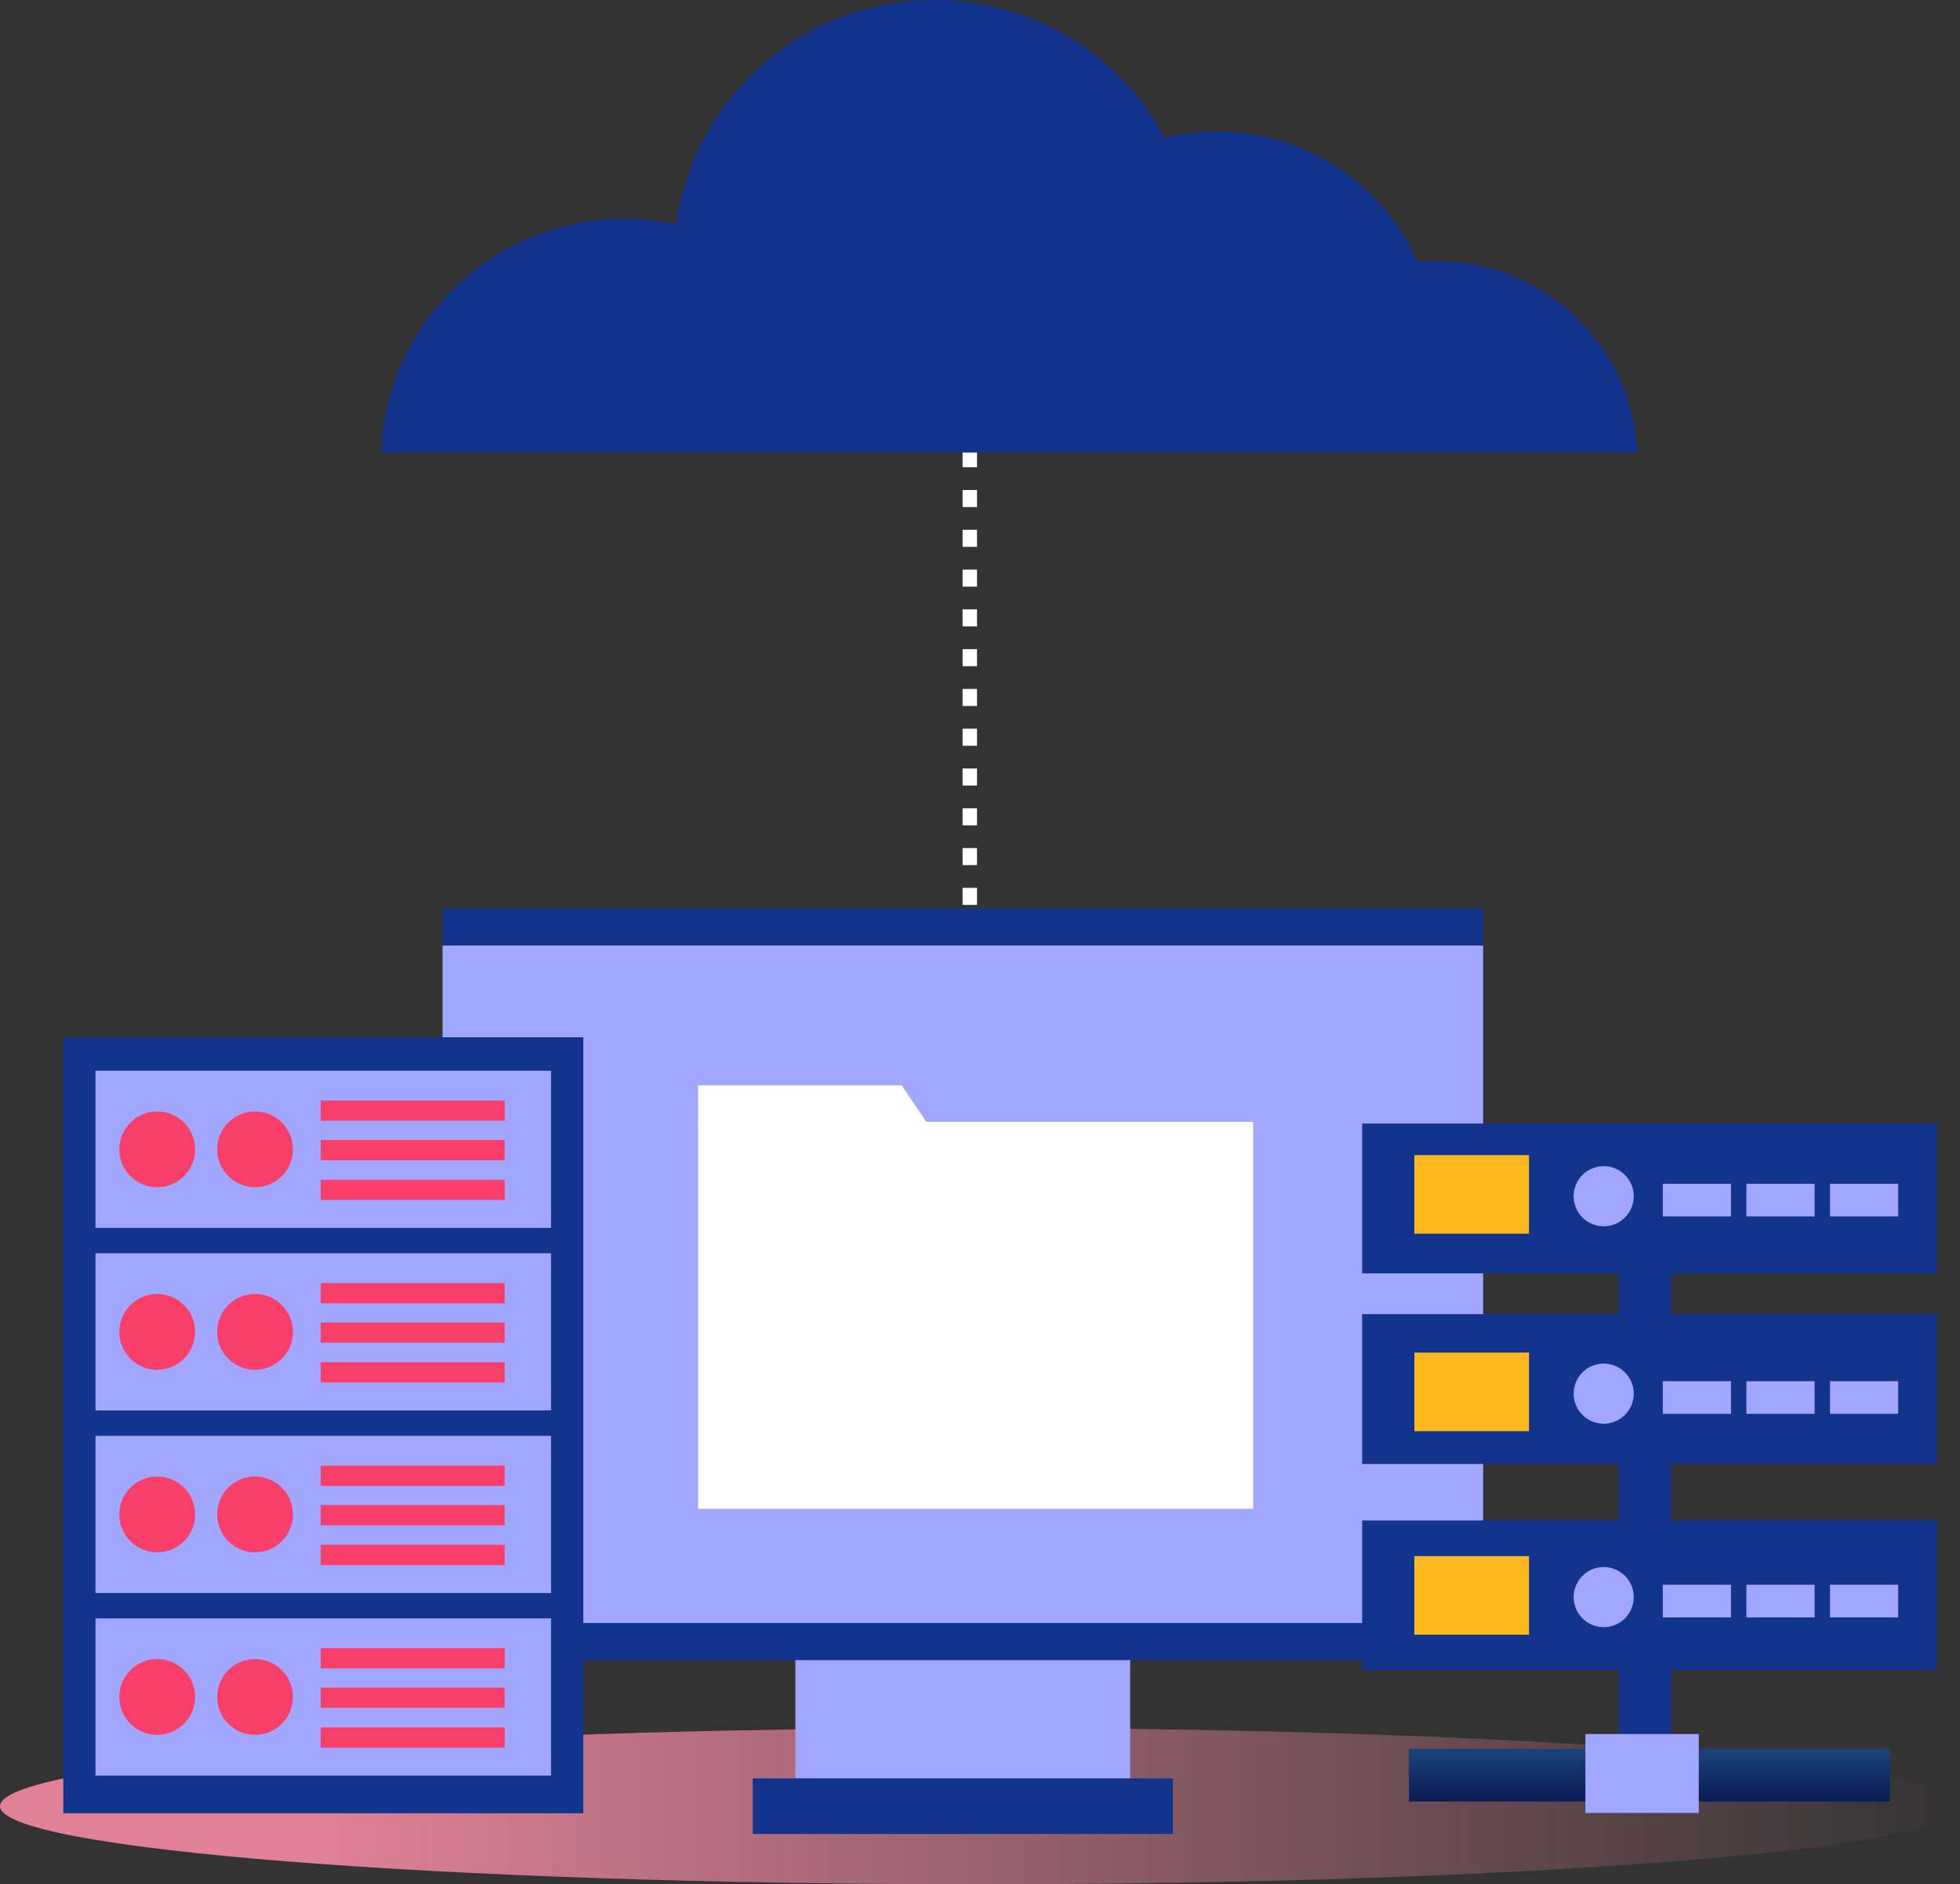<svg id="Layer_1" data-name="Layer 1" xmlns="http://www.w3.org/2000/svg" xmlns:xlink="http://www.w3.org/1999/xlink" viewBox="0 0 339.96 326.82"><rect x="0" y="0" width="339.96" height="326.82" fill="#333333" stroke="none"/><defs><style>.cls-1{fill:url(#Gradiente_sem_nome_69);}.cls-2,.cls-3{fill:none;stroke:#fff;stroke-miterlimit:10;stroke-width:2.5px;}.cls-3{stroke-dasharray:2.96 3.94;}.cls-4{fill:#a1a7ff;}.cls-5{fill:#12348e;}.cls-6{fill:#fff;}.cls-7{fill:#fa3e6a;}.cls-8{fill:url(#linear-gradient);}.cls-9{fill:#ffb91f;}</style><linearGradient id="Gradiente_sem_nome_69" y1="313.27" x2="339.96" y2="313.27" gradientUnits="userSpaceOnUse"><stop offset="0.16" stop-color="#e08197"/><stop offset="1" stop-color="#e08197" stop-opacity="0"/></linearGradient><linearGradient id="linear-gradient" x1="286.1" y1="317.96" x2="286.1" y2="299.14" gradientUnits="userSpaceOnUse"><stop offset="0" stop-color="#00033c"/><stop offset="1" stop-color="#21578e"/></linearGradient></defs><title>Transform to Serverless Microservices </title><path class="cls-1" d="M340,313.27c0,7.48-76.1,13.55-170,13.55S0,320.75,0,313.27s76.1-13.56,170-13.56S340,305.78,340,313.27Z"/><line class="cls-2" x1="168.21" y1="45.06" x2="168.21" y2="46.55"/><line class="cls-3" x1="168.21" y1="50.49" x2="168.21" y2="241.77"/><line class="cls-2" x1="168.21" y1="243.74" x2="168.21" y2="245.22"/><rect class="cls-4" x="137.96" y="286.59" width="58.07" height="28.3"/><rect class="cls-5" x="130.57" y="308.45" width="72.87" height="9.64"/><rect class="cls-5" x="76.76" y="157.55" width="180.49" height="130.39"/><rect class="cls-4" x="76.76" y="164" width="180.49" height="117.5"/><polygon class="cls-6" points="161.07 195.16 121.09 195.16 121.09 188.26 156.4 188.26 161.07 195.16"/><rect class="cls-6" x="121.09" y="194.57" width="96.27" height="67.12"/><rect class="cls-5" x="10.98" y="179.91" width="90.19" height="134.59"/><rect class="cls-4" x="16.56" y="185.71" width="79.02" height="27.26"/><path class="cls-7" d="M33.84,199.34a6.57,6.57,0,1,1-6.57-6.56A6.56,6.56,0,0,1,33.84,199.34Z"/><path class="cls-7" d="M50.81,199.34a6.57,6.57,0,1,1-6.56-6.56A6.56,6.56,0,0,1,50.81,199.34Z"/><rect class="cls-7" x="55.62" y="197.72" width="31.92" height="3.51"/><rect class="cls-7" x="55.62" y="190.88" width="31.92" height="3.51"/><rect class="cls-7" x="55.62" y="204.62" width="31.92" height="3.51"/><rect class="cls-4" x="16.56" y="217.37" width="79.02" height="27.26"/><path class="cls-7" d="M33.84,231a6.57,6.57,0,1,1-6.57-6.56A6.57,6.57,0,0,1,33.84,231Z"/><path class="cls-7" d="M50.81,231a6.57,6.57,0,1,1-6.56-6.56A6.57,6.57,0,0,1,50.81,231Z"/><rect class="cls-7" x="55.62" y="229.38" width="31.92" height="3.51"/><rect class="cls-7" x="55.62" y="222.54" width="31.92" height="3.51"/><rect class="cls-7" x="55.62" y="236.28" width="31.92" height="3.51"/><rect class="cls-4" x="16.56" y="249.04" width="79.02" height="27.26"/><path class="cls-7" d="M33.84,262.66a6.57,6.57,0,1,1-6.57-6.56A6.57,6.57,0,0,1,33.84,262.66Z"/><path class="cls-7" d="M50.81,262.66a6.57,6.57,0,1,1-6.56-6.56A6.57,6.57,0,0,1,50.81,262.66Z"/><rect class="cls-7" x="55.62" y="261.04" width="31.92" height="3.51"/><rect class="cls-7" x="55.62" y="254.21" width="31.92" height="3.51"/><rect class="cls-7" x="55.62" y="267.94" width="31.92" height="3.51"/><rect class="cls-4" x="16.56" y="280.7" width="79.02" height="27.26"/><path class="cls-7" d="M33.84,294.33a6.57,6.57,0,1,1-6.57-6.57A6.57,6.57,0,0,1,33.84,294.33Z"/><path class="cls-7" d="M50.81,294.33a6.57,6.57,0,1,1-6.56-6.57A6.56,6.56,0,0,1,50.81,294.33Z"/><rect class="cls-7" x="55.62" y="292.71" width="31.92" height="3.51"/><rect class="cls-7" x="55.62" y="285.87" width="31.92" height="3.51"/><rect class="cls-7" x="55.62" y="299.61" width="31.92" height="3.51"/><rect class="cls-5" x="280.75" y="204.68" width="9.12" height="107.76"/><rect class="cls-8" x="244.39" y="303.33" width="83.44" height="9.12"/><rect class="cls-5" x="236.26" y="194.87" width="99.68" height="25.99"/><rect class="cls-5" x="236.26" y="227.93" width="99.68" height="25.99"/><rect class="cls-5" x="236.26" y="263.72" width="99.68" height="25.99"/><rect class="cls-9" x="245.32" y="200.35" width="19.88" height="13.63"/><rect class="cls-4" x="288.41" y="205.32" width="11.83" height="5.66"/><rect class="cls-4" x="302.91" y="205.32" width="11.83" height="5.66"/><rect class="cls-4" x="317.41" y="205.32" width="11.83" height="5.66"/><path class="cls-4" d="M283.37,207.48a5.21,5.21,0,1,1-5.21-5.21A5.2,5.2,0,0,1,283.37,207.48Z"/><rect class="cls-4" x="274.99" y="300.76" width="19.66" height="13.68"/><rect class="cls-9" x="245.32" y="234.6" width="19.88" height="13.63"/><rect class="cls-4" x="288.41" y="239.56" width="11.83" height="5.66"/><rect class="cls-4" x="302.91" y="239.56" width="11.83" height="5.66"/><rect class="cls-4" x="317.41" y="239.56" width="11.83" height="5.66"/><path class="cls-4" d="M283.37,241.72a5.21,5.21,0,1,1-5.21-5.21A5.21,5.21,0,0,1,283.37,241.72Z"/><rect class="cls-9" x="245.32" y="269.9" width="19.88" height="13.63"/><rect class="cls-4" x="288.41" y="274.87" width="11.83" height="5.66"/><rect class="cls-4" x="302.91" y="274.87" width="11.83" height="5.66"/><rect class="cls-4" x="317.41" y="274.87" width="11.83" height="5.66"/><path class="cls-4" d="M283.37,277a5.21,5.21,0,1,1-5.21-5.2A5.21,5.21,0,0,1,283.37,277Z"/><path class="cls-5" d="M284,78.5a34.92,34.92,0,0,0-34.86-33.23c-1.11,0-2.19.06-3.27.16A38,38,0,0,0,202,23.92a45.27,45.27,0,0,0-84.74,15A42.22,42.22,0,0,0,66.11,78.5Z"/></svg>